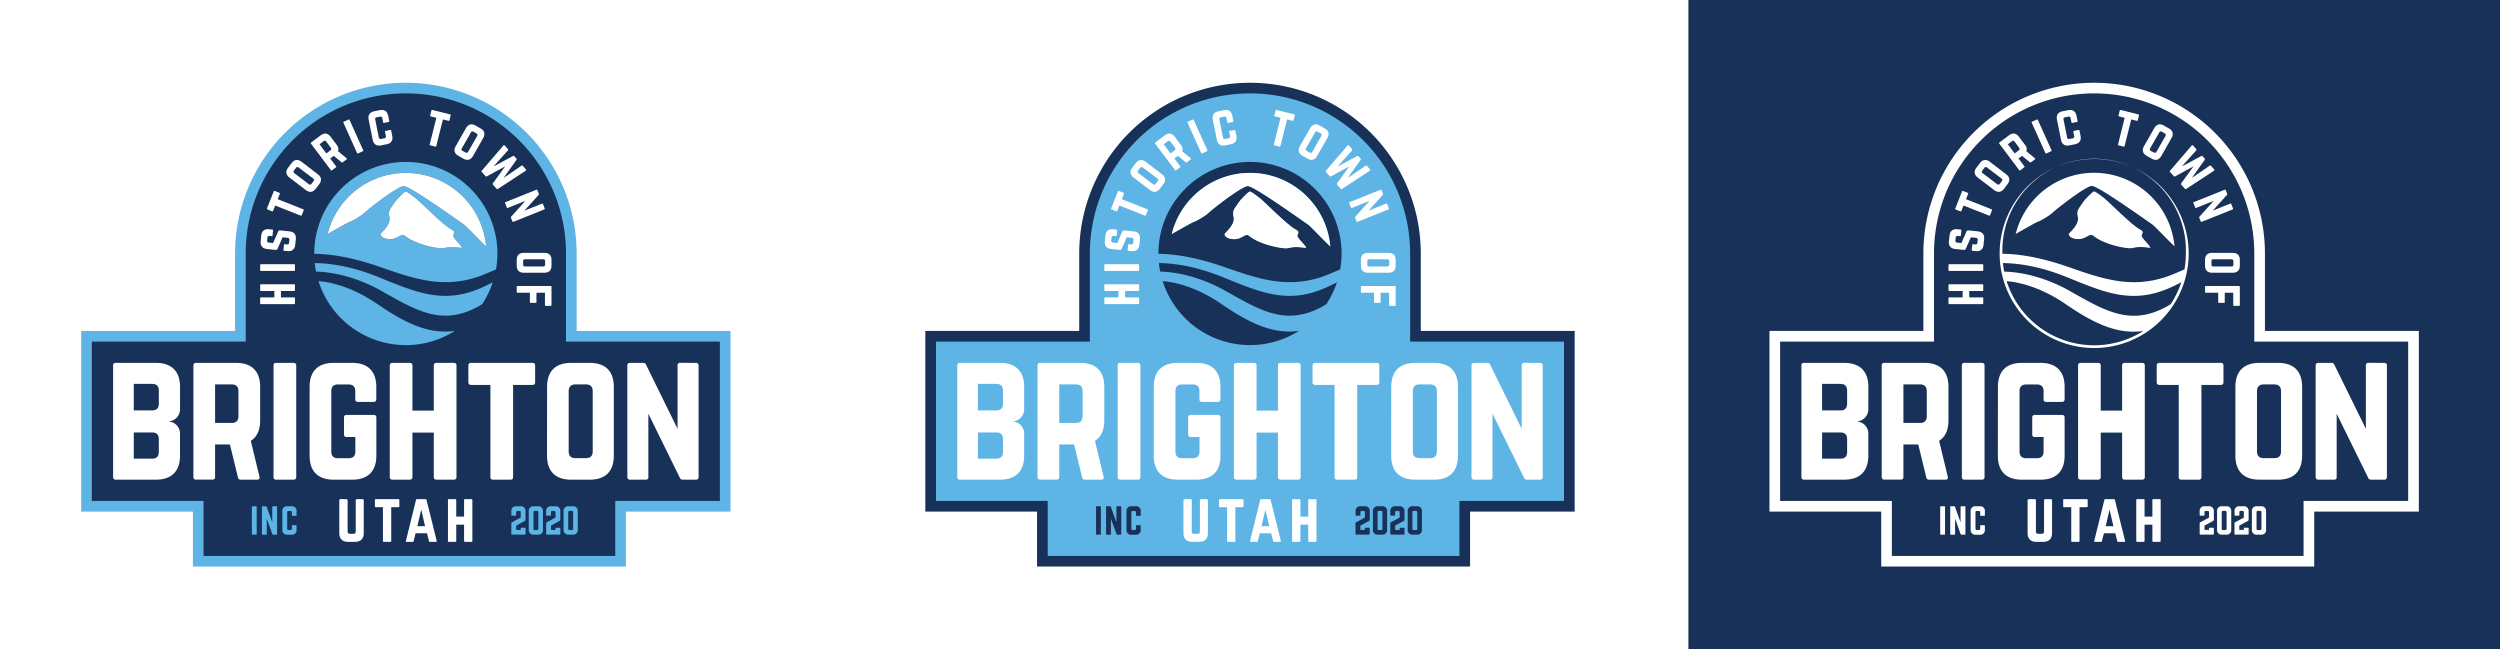<svg id="Layer_1" data-name="Layer 1" xmlns="http://www.w3.org/2000/svg" viewBox="0 0 1540 400"><rect x="0" y="0" width="1540" height="400" fill="#808080" stroke="none"/><rect x="1040" width="500" height="400" fill="#173158"/><rect width="1040" height="400" fill="#fff"/><path d="M447.56,207.17V312.34H382.85v34H121.57v-34H52.44V207.17h95.2V156a102.36,102.36,0,0,1,204.72,0v51.18Z" fill="#173158"/><path d="M385.56,349H118.83V315.15H50V203.86h94.8V156.18a105.2,105.2,0,1,1,210.4,0v47.68H450V315.15H385.56Zm-260.17-6.56H379V308.59h64.43V210.42H348.65V156.18a98.65,98.65,0,1,0-197.3,0v54.24H56.56v98.17h68.83Z" fill="#5db4e5"/><path d="M110.89,252.21a7.41,7.41,0,0,1-6.48,7.29v.21a7.42,7.42,0,0,1,6.48,7.3v13.67c0,9.66-5.25,14.8-14.91,14.8H71.31a1.52,1.52,0,0,1-1.64-1.65V225.17a1.46,1.46,0,0,1,1.64-1.64H96c9.66,0,14.91,5.14,14.91,14.8ZM97.83,240.59c0-2.67-1.33-4.11-4.11-4.11H82.41v16.34H93.72c2.67,0,4.11-1.44,4.11-4Zm0,29.91c0-2.67-1.33-4.11-4.11-4.11H82.41v16.14H93.72c2.67,0,4.11-1.34,4.11-4.11Z" fill="#fff"/><path d="M160.25,259c0,6-1.95,10.18-5.76,12.54l5.35,22.1c.31,1.23-.31,1.85-1.44,1.85H148.33a1.61,1.61,0,0,1-1.75-1.44l-4.94-20.25H132.5v20a1.52,1.52,0,0,1-1.65,1.65H120.78a1.52,1.52,0,0,1-1.65-1.65V225.17a1.51,1.51,0,0,1,1.65-1.64h24.67c9.66,0,14.8,5.14,14.8,14.8Zm-17.48,1.54c2.68,0,4.12-1.44,4.12-4.11V240.9c0-2.67-1.44-4.11-4.12-4.11H132.5v23.74Z" fill="#fff"/><path d="M170.14,295.48a1.47,1.47,0,0,1-1.64-1.65V225.17a1.46,1.46,0,0,1,1.64-1.64h10.69a1.51,1.51,0,0,1,1.65,1.64v68.66a1.52,1.52,0,0,1-1.65,1.65Z" fill="#fff"/><path d="M190.72,238.33c0-9.66,5.14-14.8,14.8-14.8H217c9.55,0,14.8,5.14,14.8,14.8v7.61a1.52,1.52,0,0,1-1.65,1.64h-9.66a1.46,1.46,0,0,1-1.64-1.64v-5c0-2.67-1.44-4.11-4.12-4.11H208.2c-2.78,0-4.12,1.44-4.12,4.11v37.21c0,2.77,1.44,4.11,4.12,4.11h6.57c2.68,0,4.12-1.34,4.12-4.11v-8.94h-5.35a1.47,1.47,0,0,1-1.64-1.65V257.24c0-1.13.51-1.64,1.64-1.64h16.65a1.47,1.47,0,0,1,1.65,1.64v23.44c0,9.66-5.25,14.8-14.8,14.8H205.52c-9.66,0-14.8-5.14-14.8-14.8Z" fill="#fff"/><path d="M267.22,225.17a1.51,1.51,0,0,1,1.65-1.64h10.58c1.24,0,1.75.61,1.75,1.64v68.66c0,1-.51,1.65-1.75,1.65H268.87a1.52,1.52,0,0,1-1.65-1.65V266.49H254.06v27.34a1.51,1.51,0,0,1-1.64,1.65H241.83c-1.23,0-1.74-.62-1.74-1.65V225.17c0-1,.51-1.64,1.74-1.64h10.59a1.5,1.5,0,0,1,1.64,1.64v27.75h13.16Z" fill="#fff"/><path d="M328,223.53a1.47,1.47,0,0,1,1.65,1.64v10.28A1.47,1.47,0,0,1,328,237.1H316.07v56.73c0,1.13-.51,1.65-1.64,1.65H303.74a1.47,1.47,0,0,1-1.65-1.65V237.1H290.17a1.52,1.52,0,0,1-1.65-1.65V225.17a1.51,1.51,0,0,1,1.65-1.64Z" fill="#fff"/><path d="M337,238.33c0-9.66,5.14-14.8,14.8-14.8h11.51c9.67,0,14.8,5.14,14.8,14.8v42.35c0,9.66-5.13,14.8-14.8,14.8H351.76c-9.66,0-14.8-5.14-14.8-14.8ZM361,282.22c2.67,0,4.11-1.34,4.11-4.11V240.9c0-2.67-1.44-4.11-4.11-4.11h-6.58c-2.67,0-4.11,1.44-4.11,4.11v37.21c0,2.77,1.44,4.11,4.11,4.11Z" fill="#fff"/><path d="M428.68,223.53a1.51,1.51,0,0,1,1.65,1.64v68.66a1.52,1.52,0,0,1-1.65,1.65h-8.12a1.85,1.85,0,0,1-1.85-1.34l-19.32-39.26v38.95a1.47,1.47,0,0,1-1.65,1.65h-9.66a1.51,1.51,0,0,1-1.64-1.65V225.17a1.5,1.5,0,0,1,1.64-1.64h8.12a1.84,1.84,0,0,1,1.85,1.33l19.32,39.27v-39a1.47,1.47,0,0,1,1.65-1.64Z" fill="#fff"/><path d="M223.31,307.45a.76.76,0,0,1,.75.75v20.16c0,3.54-1.88,5.42-5.42,5.42h-4.21c-3.53,0-5.42-1.88-5.42-5.42V308.2a.76.76,0,0,1,.76-.75h3.61a.76.76,0,0,1,.75.75v19.11a1.33,1.33,0,0,0,1.5,1.5h2a1.33,1.33,0,0,0,1.5-1.5V308.2a.76.76,0,0,1,.76-.75Z" fill="#fff"/><path d="M245.4,307.45a.54.54,0,0,1,.61.6v3.76a.54.54,0,0,1-.61.61H241v20.76a.52.52,0,0,1-.6.6h-3.91a.53.53,0,0,1-.6-.6V312.42h-4.37a.56.56,0,0,1-.6-.61v-3.76a.56.56,0,0,1,.6-.6Z" fill="#fff"/><path d="M264.82,333.78a.58.58,0,0,1-.6-.53l-1.2-4.74H256l-1.17,4.74a.58.58,0,0,1-.6.53h-3.69c-.41,0-.6-.23-.49-.64L256.25,308a.58.58,0,0,1,.64-.53h5.22a.58.58,0,0,1,.64.53L269,333.14c.11.41-.08.64-.53.64Zm-5.34-19.86-2.37,10.23h4.74Z" fill="#fff"/><path d="M285.87,308.05a.55.55,0,0,1,.6-.6h3.87c.45,0,.64.23.64.6v25.13c0,.37-.19.6-.64.6h-3.87a.55.55,0,0,1-.6-.6v-10h-4.82v10a.55.55,0,0,1-.6.6h-3.87c-.46,0-.64-.23-.64-.6V308.05c0-.37.18-.6.64-.6h3.87a.55.55,0,0,1,.6.6v10.16h4.82Z" fill="#fff"/><path d="M160.76,179.26a.45.45,0,0,1-.49-.49v-3.15c0-.37.18-.52.49-.52H181.2c.31,0,.49.15.49.52v3.15a.45.45,0,0,1-.49.49h-8.14v3.92h8.14a.45.45,0,0,1,.49.49v3.15c0,.37-.18.52-.49.52H160.76c-.31,0-.49-.15-.49-.52v-3.15a.45.45,0,0,1,.49-.49H169v-3.92Z" fill="#fff"/><path d="M181.69,166.42a.43.43,0,0,1-.49.48H160.76a.43.43,0,0,1-.49-.48v-3.19a.45.45,0,0,1,.49-.49H181.2a.45.45,0,0,1,.49.49Z" fill="#fff"/><path d="M160.93,145.14c.29-2.86,2-4.22,4.83-3.93l2,.21a.44.44,0,0,1,.44.54l-.32,3.07a.45.45,0,0,1-.54.44l-1.28-.13a1.08,1.08,0,0,0-1.34,1.09l-.17,1.67a1.12,1.12,0,0,0,1.09,1.35l2.59.26,3.13-7.12a1.1,1.1,0,0,1,1.21-.67l5.72.59c2.87.3,4.23,2,3.93,4.84l-.35,3.41c-.29,2.83-2,4.22-4.84,3.93l-2-.21a.44.44,0,0,1-.44-.54l.32-3.07a.43.43,0,0,1,.53-.44l1.28.14a1.1,1.1,0,0,0,1.35-1.1l.17-1.64a1.08,1.08,0,0,0-1.09-1.34l-3.08-.32L171,153.23a1.08,1.08,0,0,1-1.21.7l-5.27-.54c-2.86-.3-4.22-2-3.93-4.84Z" fill="#fff"/><path d="M168.61,117.91a.45.45,0,0,1,.64-.28l2.84,1.13a.44.44,0,0,1,.28.64l-1.31,3.3,15.72,6.21a.43.43,0,0,1,.27.64l-1.17,3a.44.44,0,0,1-.64.27l-15.71-6.21-1.3,3.3a.45.45,0,0,1-.64.27L164.75,129a.45.45,0,0,1-.28-.64Z" fill="#fff"/><path d="M178.35,109.42c-2.29-1.75-2.58-3.89-.83-6.18l2.07-2.73c1.74-2.29,3.89-2.58,6.18-.84l10,7.64c2.29,1.74,2.58,3.89.84,6.18l-2.07,2.73c-1.75,2.29-3.89,2.58-6.18.83Zm14.74,2.21a1.08,1.08,0,0,0-.23-1.71L184,103.21a1.1,1.1,0,0,0-1.71.23L181.14,105a1.1,1.1,0,0,0,.23,1.71l8.82,6.71a1.08,1.08,0,0,0,1.71-.23Z" fill="#fff"/><path d="M207.37,89.18a4,4,0,0,1,.88,4l5.22,4.3a.4.4,0,0,1,0,.7l-2.39,1.8a.5.5,0,0,1-.68,0L205.59,96l-2.18,1.64,3.59,4.77a.44.44,0,0,1-.1.68l-2.4,1.8a.44.44,0,0,1-.68-.09L191.54,88.48a.46.46,0,0,1,.1-.69l5.87-4.41c2.3-1.72,4.44-1.42,6.17.88Zm-3.88,3.49a1.1,1.1,0,0,0,.24-1.72L201,87.26a1.09,1.09,0,0,0-1.71-.24l-2.45,1.83L201,94.5Z" fill="#fff"/><path d="M220.58,94.49a.44.44,0,0,1-.65-.25l-8.39-18.65a.44.44,0,0,1,.25-.64l2.9-1.31a.46.46,0,0,1,.65.25l8.39,18.64a.46.46,0,0,1-.25.65Z" fill="#fff"/><path d="M239.78,74.56a.45.45,0,0,1-.38.58l-2.82.56a.44.44,0,0,1-.58-.38l-.49-2.46a1.1,1.1,0,0,0-1.44-1l-1.92.39a1.08,1.08,0,0,0-1,1.44l2.18,10.89a1.09,1.09,0,0,0,1.44,1l1.92-.39a1.08,1.08,0,0,0,1-1.44l-.51-2.55a.44.44,0,0,1,.39-.58l2.82-.56a.44.44,0,0,1,.57.38l.65,3.24c.57,2.82-.66,4.63-3.45,5.19l-3.36.67c-2.82.57-4.65-.62-5.22-3.44L227.1,73.74c-.56-2.82.66-4.63,3.48-5.2l3.36-.67c2.79-.56,4.62.63,5.19,3.45Z" fill="#fff"/><path d="M277.27,70.48a.43.43,0,0,1,.35.59l-.74,3a.44.44,0,0,1-.59.36l-3.45-.86-4.09,16.39a.43.43,0,0,1-.6.36l-3.08-.77a.44.44,0,0,1-.36-.6l4.09-16.39-3.44-.86a.45.45,0,0,1-.36-.59l.75-3a.45.45,0,0,1,.59-.36Z" fill="#fff"/><path d="M287,79c1.43-2.49,3.52-3.06,6-1.63l3,1.7c2.5,1.43,3.07,3.52,1.64,6l-6.26,11c-1.43,2.49-3.52,3.06-6,1.63l-3-1.7c-2.5-1.43-3.07-3.52-1.64-6Zm-.27,14.9a1.08,1.08,0,0,0,1.67-.45l5.5-9.62a1.1,1.1,0,0,0-.45-1.67l-1.7-1a1.09,1.09,0,0,0-1.67.45l-5.51,9.62A1.09,1.09,0,0,0,285,93Z" fill="#fff"/><path d="M323.91,104.33a.52.52,0,0,1-.1.86L306.7,116.37a.62.62,0,0,1-.86-.14l-2.18-2.48a.63.63,0,0,1,0-.87l7.54-10.41-11.29,6.16a.62.62,0,0,1-.85-.14L296.8,106a.61.61,0,0,1,0-.89l13.28-15.46a.52.52,0,0,1,.87,0l1.9,2.15a.61.61,0,0,1,0,.87l-8.6,9.58.1.12L316,96.1a.62.62,0,0,1,.83.16l1.24,1.4a.64.64,0,0,1,.05.85l-7.65,10.74.1.12,10.62-7.29a.57.57,0,0,1,.86.1Z" fill="#fff"/><path d="M335.54,128.37a.45.45,0,0,1-.27.64l-19,7.61a.45.45,0,0,1-.64-.27l-.9-2.24a.55.55,0,0,1,.17-.66l8.7-9.7-10.76,4.32a.44.44,0,0,1-.64-.27l-1.07-2.67a.45.45,0,0,1,.27-.63l19-7.62a.46.46,0,0,1,.64.27l.9,2.24a.55.55,0,0,1-.16.66l-8.71,9.7,10.77-4.32a.43.43,0,0,1,.63.27Z" fill="#fff"/><path d="M335.32,155.76c2.88,0,4.41,1.53,4.41,4.41v3.42c0,2.88-1.53,4.41-4.41,4.41H322.71c-2.88,0-4.41-1.53-4.41-4.41v-3.42c0-2.88,1.53-4.41,4.41-4.41Zm-13.07,7.16a1.09,1.09,0,0,0,1.23,1.23h11.07a1.1,1.1,0,0,0,1.23-1.23v-2a1.1,1.1,0,0,0-1.23-1.22H323.48a1.09,1.09,0,0,0-1.23,1.22Z" fill="#fff"/><path d="M336.18,188.41a.45.45,0,0,1-.49-.49v-7.59h-5.24v5.75a.45.45,0,0,1-.49.49H326.9a.44.44,0,0,1-.49-.49v-5.75h-7.62a.45.45,0,0,1-.49-.49v-3.18a.44.44,0,0,1,.49-.49h20.45a.44.44,0,0,1,.49.49v11.26a.45.45,0,0,1-.49.49Z" fill="#fff"/><path d="M318.27,323.61a.54.54,0,0,0-.31.52V326a.39.39,0,0,0,.44.43h2.36v-.89a.39.39,0,0,1,.43-.44h2.1a.39.39,0,0,1,.44.44v3.34a.39.39,0,0,1-.44.44h-7.87a.39.39,0,0,1-.43-.44v-6.45c0-.41.15-.59.56-.8l5.21-2.8v-3.24a.79.79,0,0,0-.88-.87h-1.05a.77.77,0,0,0-.87.87v1.71a.32.32,0,0,1-.35.35h-2.27a.31.31,0,0,1-.35-.35V315a2.82,2.82,0,0,1,3.14-3.15h2.45a2.83,2.83,0,0,1,3.15,3.15v5.16c0,.41-.18.59-.59.81Z" fill="#5db4e5"/><path d="M325.71,315a2.82,2.82,0,0,1,3.15-3.15h2.45a2.82,2.82,0,0,1,3.14,3.15v11.19a2.81,2.81,0,0,1-3.14,3.15h-2.45a2.82,2.82,0,0,1-3.15-3.15Zm5.05,11.52a.78.78,0,0,0,.87-.88V315.57a.78.78,0,0,0-.87-.88h-1.27a.78.78,0,0,0-.87.88v10.09a.78.78,0,0,0,.87.88Z" fill="#5db4e5"/><path d="M339.71,323.61a.54.54,0,0,0-.31.52V326a.39.39,0,0,0,.44.43h2.36v-.89a.4.4,0,0,1,.44-.44h2.1a.4.4,0,0,1,.44.44v3.34a.4.4,0,0,1-.44.44h-7.87a.4.4,0,0,1-.44-.44v-6.45c0-.41.16-.59.57-.8l5.2-2.8v-3.24a.79.79,0,0,0-.87-.87h-1.05a.78.78,0,0,0-.88.87v1.71a.32.32,0,0,1-.34.35h-2.28a.31.31,0,0,1-.35-.35V315a2.82,2.82,0,0,1,3.15-3.15H342a2.83,2.83,0,0,1,3.15,3.15v5.16c0,.41-.18.59-.6.81Z" fill="#5db4e5"/><path d="M347.16,315a2.82,2.82,0,0,1,3.14-3.15h2.45A2.83,2.83,0,0,1,355.9,315v11.19a2.82,2.82,0,0,1-3.15,3.15H350.3a2.81,2.81,0,0,1-3.14-3.15Zm5,11.52a.78.78,0,0,0,.88-.88V315.57a.79.79,0,0,0-.88-.88h-1.26a.79.79,0,0,0-.88.88v10.09a.78.78,0,0,0,.88.88Z" fill="#5db4e5"/><path d="M157.79,311.87a.32.32,0,0,1,.35.35V329a.32.32,0,0,1-.35.35h-2.28a.31.31,0,0,1-.35-.35V312.22a.31.31,0,0,1,.35-.35Z" fill="#5db4e5"/><path d="M170.34,311.87a.32.32,0,0,1,.35.35V329a.32.32,0,0,1-.35.35h-2.17a.38.38,0,0,1-.39-.28l-3.34-9.34h-.11V329a.31.31,0,0,1-.35.35H161.7a.32.32,0,0,1-.35-.35V312.22a.32.32,0,0,1,.35-.35h2.17a.38.38,0,0,1,.39.28l3.32,9.3h.13v-9.23a.31.31,0,0,1,.35-.35Z" fill="#5db4e5"/><path d="M182.68,317.38a.32.32,0,0,1-.34.35h-2.19a.31.31,0,0,1-.35-.35v-1.75a.78.78,0,0,0-.88-.87h-1.13a.78.78,0,0,0-.88.87v10a.78.78,0,0,0,.88.87h1.13a.78.78,0,0,0,.88-.87v-1.75a.31.31,0,0,1,.35-.35h2.19a.32.32,0,0,1,.34.35v2.36a2.82,2.82,0,0,1-3.14,3.15h-2.45a2.83,2.83,0,0,1-3.17-3.15V315a2.83,2.83,0,0,1,3.17-3.15h2.45a2.82,2.82,0,0,1,3.14,3.15Z" fill="#5db4e5"/><path d="M232.2,187.12c-10.55-7.22-23.62-13-36-13.93a56.42,56.42,0,0,0,84.05,30.61C263.74,206.2,248.87,198.54,232.2,187.12Z" fill="#5db4e5"/><path d="M250,99.75a56.43,56.43,0,0,0-56.43,56.42c0,.06,0,.12,0,.18,13.54.11,28.18,3.75,41.23,8.34,21.36,7.52,38.32,12.82,59.24,5.93,3.71-1.23,7.58-3,11.51-4.68a57.07,57.07,0,0,0,.86-9.77A56.42,56.42,0,0,0,250,99.75Zm34,52.92c-8.9-1.32-9,.45-12.6.26s-15.59-2.4-22.05-7.73c-2.13-1.72-4,1.81-8.31,2.09-5.22.34-7.51-2.43-6.36-3.6,2.11-2.11,6.26-6.26,5.2-10.18s1.06-5.42,2.72-8.13,6.59-7.39,7.24-7.41c.93,0,3.66,2.14,6.21,4.09s17.05,16.66,21.66,19.06c3.21,1.67,1.93,2.27,1.47,3.93S286.47,153,284,152.67Zm1.49-14.54c-5-3.42-33.08-23.51-36.85-23.51S226.47,129.12,224.6,131s-8,5.39-9.12,5.62c-.62.12-7,3.73-13.67,7.52a49.66,49.66,0,0,1,97.65,7.68C293.44,146.12,287.41,139.43,285.53,138.13Z" fill="#5db4e5"/><path d="M232.2,170.32c-12.16-4.89-25.51-8.12-38.32-8.27q.27,2.67.8,5.25c13.63.37,28,5,40.13,11.82,22,12.43,37.31,21.62,59.23,10,1-.53,2-1.15,3-1.8a56.17,56.17,0,0,0,6.51-13.4c-2.4,1.2-4.81,2.4-7.16,3.43C272.71,187.75,255.73,179.79,232.2,170.32Z" fill="#5db4e5"/><path d="M299.46,151.8c-6-5.68-12.06-12.37-13.93-13.67-5-3.42-33.08-23.5-36.86-23.5S226.46,129.13,224.6,131s-8,5.39-9.12,5.62c-.62.12-7,3.73-13.67,7.53a49.66,49.66,0,0,1,97.65,7.66Z" fill="#fff"/><path d="M284,152.68c-8.9-1.32-9,.44-12.6.26s-15.59-2.41-22.05-7.74c-2.14-1.72-4,1.81-8.31,2.1-5.22.33-7.52-2.44-6.36-3.6,2.1-2.12,6.26-6.27,5.2-10.18s1.06-5.43,2.72-8.14,6.59-7.39,7.24-7.41c.93,0,3.66,2.14,6.21,4.09s17.05,16.66,21.65,19.06c3.22,1.67,1.94,2.27,1.48,3.92S286.46,153,284,152.68Z" fill="#fff"/><path d="M967.56,207.17V312.34H902.85v34H641.57v-34H572.44V207.17h95.2V156a102.36,102.36,0,0,1,204.72,0v51.18Z" fill="#5db4e5"/><path d="M905.56,349H638.83V315.15H570V203.86h94.8V156.18a105.2,105.2,0,1,1,210.4,0v47.68H970V315.15H905.56Zm-260.17-6.56H899V308.59h64.43V210.42H868.65V156.18a98.65,98.65,0,0,0-197.3,0v54.24H576.56v98.17h68.83Z" fill="#173158"/><path d="M630.89,252.21a7.41,7.41,0,0,1-6.48,7.29v.21a7.42,7.42,0,0,1,6.48,7.3v13.67c0,9.66-5.25,14.8-14.91,14.8H591.31a1.52,1.52,0,0,1-1.64-1.65V225.17a1.46,1.46,0,0,1,1.64-1.64H616c9.66,0,14.91,5.14,14.91,14.8Zm-13.06-11.62c0-2.67-1.33-4.11-4.11-4.11H602.41v16.34h11.31c2.67,0,4.11-1.44,4.11-4Zm0,29.91c0-2.67-1.33-4.11-4.11-4.11H602.41v16.14h11.31c2.67,0,4.11-1.34,4.11-4.11Z" fill="#fff"/><path d="M680.25,259c0,6-2,10.18-5.76,12.54l5.35,22.1c.31,1.23-.31,1.85-1.44,1.85H668.33a1.61,1.61,0,0,1-1.75-1.44l-4.94-20.25H652.5v20a1.52,1.52,0,0,1-1.65,1.65H640.78a1.52,1.52,0,0,1-1.65-1.65V225.17a1.51,1.51,0,0,1,1.65-1.64h24.67c9.66,0,14.8,5.14,14.8,14.8Zm-17.48,1.54c2.68,0,4.12-1.44,4.12-4.11V240.9c0-2.67-1.44-4.11-4.12-4.11H652.5v23.74Z" fill="#fff"/><path d="M690.14,295.48a1.47,1.47,0,0,1-1.64-1.65V225.17a1.46,1.46,0,0,1,1.64-1.64h10.69a1.51,1.51,0,0,1,1.65,1.64v68.66a1.52,1.52,0,0,1-1.65,1.65Z" fill="#fff"/><path d="M710.72,238.33c0-9.66,5.14-14.8,14.8-14.8H737c9.55,0,14.8,5.14,14.8,14.8v7.61a1.52,1.52,0,0,1-1.65,1.64h-9.66a1.46,1.46,0,0,1-1.64-1.64v-5c0-2.67-1.44-4.11-4.12-4.11H728.2c-2.78,0-4.12,1.44-4.12,4.11v37.21c0,2.77,1.44,4.11,4.12,4.11h6.57c2.68,0,4.12-1.34,4.12-4.11v-8.94h-5.35a1.47,1.47,0,0,1-1.64-1.65V257.24c0-1.13.51-1.64,1.64-1.64h16.65a1.47,1.47,0,0,1,1.65,1.64v23.44c0,9.66-5.25,14.8-14.8,14.8H725.52c-9.66,0-14.8-5.14-14.8-14.8Z" fill="#fff"/><path d="M787.22,225.17a1.51,1.51,0,0,1,1.65-1.64h10.58c1.24,0,1.75.61,1.75,1.64v68.66c0,1-.51,1.65-1.75,1.65H788.87a1.52,1.52,0,0,1-1.65-1.65V266.49H774.06v27.34a1.51,1.51,0,0,1-1.64,1.65H761.83c-1.23,0-1.74-.62-1.74-1.65V225.17c0-1,.51-1.64,1.74-1.64h10.59a1.5,1.5,0,0,1,1.64,1.64v27.75h13.16Z" fill="#fff"/><path d="M848,223.53a1.47,1.47,0,0,1,1.65,1.64v10.28A1.47,1.47,0,0,1,848,237.1H836.07v56.73c0,1.13-.51,1.65-1.64,1.65H823.74a1.47,1.47,0,0,1-1.65-1.65V237.1H810.17a1.52,1.52,0,0,1-1.65-1.65V225.17a1.51,1.51,0,0,1,1.65-1.64Z" fill="#fff"/><path d="M857,238.33c0-9.66,5.14-14.8,14.8-14.8h11.51c9.67,0,14.8,5.14,14.8,14.8v42.35c0,9.66-5.13,14.8-14.8,14.8H871.76c-9.66,0-14.8-5.14-14.8-14.8Zm24,43.89c2.67,0,4.11-1.34,4.11-4.11V240.9c0-2.67-1.44-4.11-4.11-4.11h-6.58c-2.67,0-4.11,1.44-4.11,4.11v37.21c0,2.77,1.44,4.11,4.11,4.11Z" fill="#fff"/><path d="M948.68,223.53a1.51,1.51,0,0,1,1.65,1.64v68.66a1.52,1.52,0,0,1-1.65,1.65h-8.12a1.85,1.85,0,0,1-1.85-1.34l-19.32-39.26v38.95a1.47,1.47,0,0,1-1.65,1.65h-9.66a1.51,1.51,0,0,1-1.64-1.65V225.17a1.5,1.5,0,0,1,1.64-1.64h8.12a1.84,1.84,0,0,1,1.85,1.33l19.32,39.27v-39a1.47,1.47,0,0,1,1.65-1.64Z" fill="#fff"/><path d="M743.31,307.45a.76.76,0,0,1,.75.75v20.16c0,3.54-1.88,5.42-5.42,5.42h-4.21c-3.53,0-5.42-1.88-5.42-5.42V308.2a.76.76,0,0,1,.76-.75h3.61a.76.76,0,0,1,.75.75v19.11a1.33,1.33,0,0,0,1.5,1.5h2a1.33,1.33,0,0,0,1.5-1.5V308.2a.76.76,0,0,1,.76-.75Z" fill="#fff"/><path d="M765.4,307.45a.54.54,0,0,1,.61.6v3.76a.54.54,0,0,1-.61.61H761v20.76a.52.52,0,0,1-.6.6h-3.91a.53.53,0,0,1-.6-.6V312.42h-4.37a.56.56,0,0,1-.6-.61v-3.76a.56.56,0,0,1,.6-.6Z" fill="#fff"/><path d="M784.82,333.78a.58.58,0,0,1-.6-.53l-1.2-4.74H776l-1.17,4.74a.58.58,0,0,1-.6.53h-3.69c-.41,0-.6-.23-.49-.64L776.25,308a.58.58,0,0,1,.64-.53h5.22a.58.58,0,0,1,.64.53L789,333.14c.11.41-.08.64-.53.64Zm-5.34-19.86-2.37,10.23h4.74Z" fill="#fff"/><path d="M805.87,308.05a.55.55,0,0,1,.6-.6h3.87c.45,0,.64.23.64.6v25.13c0,.37-.19.6-.64.6h-3.87a.55.55,0,0,1-.6-.6v-10h-4.82v10a.55.55,0,0,1-.6.6h-3.87c-.46,0-.64-.23-.64-.6V308.05c0-.37.18-.6.64-.6h3.87a.55.55,0,0,1,.6.6v10.16h4.82Z" fill="#fff"/><path d="M680.76,179.26a.45.45,0,0,1-.49-.49v-3.15c0-.37.18-.52.49-.52H701.2c.31,0,.49.15.49.52v3.15a.45.45,0,0,1-.49.49h-8.14v3.92h8.14a.45.45,0,0,1,.49.49v3.15c0,.37-.18.52-.49.52H680.76c-.31,0-.49-.15-.49-.52v-3.15a.45.45,0,0,1,.49-.49H689v-3.92Z" fill="#fff"/><path d="M701.69,166.42a.43.43,0,0,1-.49.48H680.76a.43.43,0,0,1-.49-.48v-3.19a.45.45,0,0,1,.49-.49H701.2a.45.45,0,0,1,.49.49Z" fill="#fff"/><path d="M680.93,145.14c.29-2.86,2-4.22,4.83-3.93l2,.21a.44.44,0,0,1,.44.54l-.32,3.07a.45.45,0,0,1-.54.44l-1.28-.13a1.08,1.08,0,0,0-1.34,1.09l-.17,1.67a1.12,1.12,0,0,0,1.09,1.35l2.59.26,3.13-7.12a1.1,1.1,0,0,1,1.21-.67l5.72.59c2.87.3,4.23,2,3.93,4.84l-.35,3.41c-.29,2.83-2,4.22-4.84,3.93l-2-.21a.44.44,0,0,1-.44-.54l.32-3.07a.43.43,0,0,1,.53-.44l1.28.14a1.1,1.1,0,0,0,1.35-1.1l.17-1.64a1.08,1.08,0,0,0-1.09-1.34l-3.08-.32L691,153.23a1.08,1.08,0,0,1-1.21.7l-5.27-.54c-2.86-.3-4.22-2-3.93-4.84Z" fill="#fff"/><path d="M688.61,117.91a.45.45,0,0,1,.64-.28l2.84,1.13a.44.44,0,0,1,.28.64l-1.31,3.3,15.72,6.21a.43.43,0,0,1,.27.64l-1.17,3a.44.44,0,0,1-.64.27l-15.71-6.21-1.3,3.3a.45.45,0,0,1-.64.27L684.75,129a.45.45,0,0,1-.28-.64Z" fill="#fff"/><path d="M698.35,109.42c-2.29-1.75-2.58-3.89-.83-6.18l2.07-2.73c1.74-2.29,3.89-2.58,6.18-.84l10,7.64c2.29,1.74,2.58,3.89.84,6.18l-2.07,2.73c-1.75,2.29-3.89,2.58-6.18.83Zm14.74,2.21a1.08,1.08,0,0,0-.23-1.71L704,103.21a1.1,1.1,0,0,0-1.71.23L701.14,105a1.1,1.1,0,0,0,.23,1.71l8.82,6.71a1.08,1.08,0,0,0,1.71-.23Z" fill="#fff"/><path d="M727.37,89.18a4,4,0,0,1,.88,4l5.22,4.3a.4.4,0,0,1,0,.7l-2.39,1.8a.5.5,0,0,1-.68,0L725.59,96l-2.18,1.64,3.59,4.77a.44.44,0,0,1-.1.68l-2.4,1.8a.44.44,0,0,1-.68-.09L711.54,88.48a.46.46,0,0,1,.1-.69l5.87-4.41c2.3-1.72,4.44-1.42,6.17.88Zm-3.88,3.49a1.1,1.1,0,0,0,.24-1.72L721,87.26a1.09,1.09,0,0,0-1.71-.24l-2.45,1.83L721,94.5Z" fill="#fff"/><path d="M740.58,94.49a.44.44,0,0,1-.65-.25l-8.39-18.65a.44.44,0,0,1,.25-.64l2.9-1.31a.46.46,0,0,1,.65.25l8.39,18.64a.46.46,0,0,1-.25.65Z" fill="#fff"/><path d="M759.78,74.56a.45.45,0,0,1-.38.58l-2.82.56a.44.44,0,0,1-.58-.38l-.49-2.46a1.1,1.1,0,0,0-1.44-1l-1.92.39a1.08,1.08,0,0,0-1,1.44l2.18,10.89a1.09,1.09,0,0,0,1.44,1l1.92-.39a1.08,1.08,0,0,0,1-1.44l-.51-2.55a.44.44,0,0,1,.39-.58l2.82-.56a.44.44,0,0,1,.57.38l.65,3.24c.57,2.82-.66,4.63-3.45,5.19l-3.36.67c-2.82.57-4.65-.62-5.22-3.44L747.1,73.74c-.56-2.82.66-4.63,3.48-5.2l3.36-.67c2.79-.56,4.62.63,5.19,3.45Z" fill="#fff"/><path d="M797.27,70.48a.43.43,0,0,1,.35.59l-.74,3a.44.44,0,0,1-.59.36l-3.45-.86-4.09,16.39a.43.43,0,0,1-.6.36l-3.08-.77a.44.44,0,0,1-.36-.6l4.09-16.39-3.44-.86a.45.45,0,0,1-.36-.59l.75-3a.45.45,0,0,1,.59-.36Z" fill="#fff"/><path d="M807,79c1.43-2.49,3.52-3.06,6-1.63l3,1.7c2.5,1.43,3.07,3.52,1.64,6l-6.26,11c-1.43,2.49-3.52,3.06-6,1.63l-3-1.7c-2.5-1.43-3.07-3.52-1.64-6Zm-.27,14.9a1.08,1.08,0,0,0,1.67-.45l5.5-9.62a1.1,1.1,0,0,0-.45-1.67l-1.7-1a1.09,1.09,0,0,0-1.67.45l-5.51,9.62A1.09,1.09,0,0,0,805,93Z" fill="#fff"/><path d="M843.91,104.33a.52.52,0,0,1-.1.86L826.7,116.37a.62.62,0,0,1-.86-.14l-2.18-2.48a.63.63,0,0,1,0-.87l7.54-10.41-11.29,6.16a.62.62,0,0,1-.85-.14L816.8,106a.61.61,0,0,1,0-.89l13.28-15.46a.52.52,0,0,1,.87,0l1.9,2.15a.61.61,0,0,1,0,.87l-8.6,9.58.1.12L836,96.1a.62.62,0,0,1,.83.16l1.24,1.4a.64.64,0,0,1,.05.85l-7.65,10.74.1.12,10.62-7.29a.57.57,0,0,1,.86.1Z" fill="#fff"/><path d="M855.54,128.37a.45.45,0,0,1-.27.64l-19,7.61a.45.45,0,0,1-.64-.27l-.9-2.24a.55.55,0,0,1,.17-.66l8.7-9.7-10.76,4.32a.44.44,0,0,1-.64-.27l-1.07-2.67a.45.45,0,0,1,.27-.63l19-7.62a.46.46,0,0,1,.64.27l.9,2.24a.55.55,0,0,1-.16.66l-8.71,9.7,10.77-4.32a.43.43,0,0,1,.63.27Z" fill="#fff"/><path d="M855.32,155.76c2.88,0,4.41,1.53,4.41,4.41v3.42c0,2.88-1.53,4.41-4.41,4.41H842.71c-2.88,0-4.41-1.53-4.41-4.41v-3.42c0-2.88,1.53-4.41,4.41-4.41Zm-13.07,7.16a1.09,1.09,0,0,0,1.23,1.23h11.07a1.1,1.1,0,0,0,1.23-1.23v-2a1.1,1.1,0,0,0-1.23-1.22H843.48a1.09,1.09,0,0,0-1.23,1.22Z" fill="#fff"/><path d="M856.18,188.41a.45.45,0,0,1-.49-.49v-7.59h-5.24v5.75a.45.45,0,0,1-.49.49H846.9a.44.44,0,0,1-.49-.49v-5.75h-7.62a.45.45,0,0,1-.49-.49v-3.18a.44.44,0,0,1,.49-.49h20.45a.44.44,0,0,1,.49.49v11.26a.45.45,0,0,1-.49.49Z" fill="#fff"/><path d="M838.27,323.61a.54.54,0,0,0-.31.52V326a.39.39,0,0,0,.44.43h2.36v-.89a.39.39,0,0,1,.43-.44h2.1a.39.39,0,0,1,.44.44v3.34a.39.39,0,0,1-.44.44h-7.87a.39.39,0,0,1-.43-.44v-6.45c0-.41.15-.59.56-.8l5.21-2.8v-3.24a.79.79,0,0,0-.88-.87h-1a.77.77,0,0,0-.87.87v1.71a.32.32,0,0,1-.35.35h-2.27a.31.31,0,0,1-.35-.35V315a2.82,2.82,0,0,1,3.14-3.15h2.45a2.83,2.83,0,0,1,3.15,3.15v5.16c0,.41-.18.59-.59.81Z" fill="#173158"/><path d="M845.71,315a2.82,2.82,0,0,1,3.15-3.15h2.45a2.82,2.82,0,0,1,3.14,3.15v11.19a2.81,2.81,0,0,1-3.14,3.15h-2.45a2.82,2.82,0,0,1-3.15-3.15Zm5,11.52a.78.78,0,0,0,.87-.88V315.57a.78.78,0,0,0-.87-.88h-1.27a.78.78,0,0,0-.87.88v10.09a.78.78,0,0,0,.87.88Z" fill="#173158"/><path d="M859.71,323.61a.54.54,0,0,0-.31.52V326a.39.39,0,0,0,.44.43h2.36v-.89a.4.4,0,0,1,.44-.44h2.1a.4.4,0,0,1,.44.44v3.34a.4.4,0,0,1-.44.44h-7.87a.4.4,0,0,1-.44-.44v-6.45c0-.41.16-.59.57-.8l5.2-2.8v-3.24a.79.79,0,0,0-.87-.87h-1.05a.78.78,0,0,0-.88.87v1.71a.32.32,0,0,1-.34.35h-2.28a.31.31,0,0,1-.35-.35V315a2.82,2.82,0,0,1,3.15-3.15H862a2.83,2.83,0,0,1,3.15,3.15v5.16c0,.41-.18.59-.6.81Z" fill="#173158"/><path d="M867.16,315a2.82,2.82,0,0,1,3.14-3.15h2.45A2.83,2.83,0,0,1,875.9,315v11.19a2.82,2.82,0,0,1-3.15,3.15H870.3a2.81,2.81,0,0,1-3.14-3.15Zm5,11.52a.78.78,0,0,0,.88-.88V315.57a.79.79,0,0,0-.88-.88h-1.26a.79.79,0,0,0-.88.88v10.09a.78.78,0,0,0,.88.88Z" fill="#173158"/><path d="M677.79,311.87a.32.32,0,0,1,.35.35V329a.32.32,0,0,1-.35.35h-2.28a.31.31,0,0,1-.35-.35V312.22a.31.31,0,0,1,.35-.35Z" fill="#173158"/><path d="M690.34,311.87a.32.32,0,0,1,.35.35V329a.32.32,0,0,1-.35.35h-2.17a.38.38,0,0,1-.39-.28l-3.34-9.34h-.11V329a.31.31,0,0,1-.35.35H681.7a.32.32,0,0,1-.35-.35V312.22a.32.32,0,0,1,.35-.35h2.17a.38.38,0,0,1,.39.28l3.32,9.3h.13v-9.23a.31.31,0,0,1,.35-.35Z" fill="#173158"/><path d="M702.68,317.38a.32.32,0,0,1-.34.35h-2.19a.31.31,0,0,1-.35-.35v-1.75a.78.78,0,0,0-.88-.87h-1.13a.78.78,0,0,0-.88.87v10a.78.78,0,0,0,.88.87h1.13a.78.78,0,0,0,.88-.87v-1.75a.31.31,0,0,1,.35-.35h2.19a.32.32,0,0,1,.34.35v2.36a2.82,2.82,0,0,1-3.14,3.15h-2.45a2.83,2.83,0,0,1-3.17-3.15V315a2.83,2.83,0,0,1,3.17-3.15h2.45a2.82,2.82,0,0,1,3.14,3.15Z" fill="#173158"/><path d="M752.2,187.12c-10.55-7.22-23.62-13-36-13.93a56.42,56.42,0,0,0,84,30.61C783.74,206.2,768.87,198.54,752.2,187.12Z" fill="#173158"/><path d="M770,99.75a56.43,56.43,0,0,0-56.43,56.42c0,.06,0,.12,0,.18,13.54.11,28.18,3.75,41.23,8.34,21.36,7.52,38.32,12.82,59.24,5.93,3.71-1.23,7.58-3,11.51-4.68a57.07,57.07,0,0,0,.86-9.77A56.42,56.42,0,0,0,770,99.75Zm34,52.92c-8.9-1.32-9,.45-12.6.26s-15.59-2.4-22.05-7.73c-2.13-1.72-4,1.81-8.31,2.09-5.22.34-7.51-2.43-6.36-3.6,2.11-2.11,6.26-6.26,5.2-10.18s1.06-5.42,2.72-8.13,6.59-7.39,7.24-7.41c.93,0,3.66,2.14,6.21,4.09s17,16.66,21.66,19.06c3.21,1.67,1.93,2.27,1.47,3.93S806.47,153,804,152.67Zm1.49-14.54c-5-3.42-33.08-23.51-36.85-23.51S746.47,129.12,744.6,131s-8,5.39-9.12,5.62c-.62.12-7,3.73-13.67,7.52a49.66,49.66,0,0,1,97.65,7.68C813.44,146.12,807.41,139.43,805.53,138.13Z" fill="#173158"/><path d="M752.2,170.32c-12.16-4.89-25.51-8.12-38.32-8.27q.27,2.67.8,5.25c13.63.37,28,5,40.13,11.82,22,12.43,37.31,21.62,59.23,10,1-.53,2-1.15,3-1.8a56.17,56.17,0,0,0,6.51-13.4c-2.4,1.2-4.81,2.4-7.16,3.43C792.71,187.75,775.73,179.79,752.2,170.32Z" fill="#173158"/><path d="M819.46,151.8c-6-5.68-12.06-12.37-13.93-13.67-5-3.42-33.08-23.5-36.86-23.5S746.46,129.13,744.6,131s-8,5.39-9.12,5.62c-.62.12-7,3.73-13.67,7.53a49.66,49.66,0,0,1,97.65,7.66Z" fill="#fff"/><path d="M804,152.68c-8.9-1.32-9,.44-12.6.26s-15.59-2.41-22.05-7.74c-2.14-1.72-4,1.81-8.31,2.1-5.22.33-7.52-2.44-6.36-3.6,2.1-2.12,6.26-6.27,5.2-10.18s1.06-5.43,2.72-8.14,6.59-7.39,7.24-7.41c.93,0,3.66,2.14,6.21,4.09s17,16.66,21.65,19.06c3.22,1.67,1.94,2.27,1.48,3.92S806.46,153,804,152.68Z" fill="#fff"/><path d="M1425.56,349H1158.83V315.15H1090V203.86h94.8V156.18a105.2,105.2,0,1,1,210.4,0v47.68H1490V315.15h-64.44Zm-260.17-6.56H1419V308.59h64.43V210.42h-94.79V156.18a98.65,98.65,0,0,0-197.3,0v54.24h-94.79v98.17h68.83Z" fill="#fff"/><path d="M1150.89,252.21a7.41,7.41,0,0,1-6.48,7.29v.21a7.42,7.42,0,0,1,6.48,7.3v13.67c0,9.66-5.25,14.8-14.91,14.8h-24.67a1.52,1.52,0,0,1-1.64-1.65V225.17a1.46,1.46,0,0,1,1.64-1.64H1136c9.66,0,14.91,5.14,14.91,14.8Zm-13.06-11.62c0-2.67-1.33-4.11-4.11-4.11h-11.31v16.34h11.31c2.67,0,4.11-1.44,4.11-4Zm0,29.91c0-2.67-1.33-4.11-4.11-4.11h-11.31v16.14h11.31c2.67,0,4.11-1.34,4.11-4.11Z" fill="#fff"/><path d="M1200.25,259c0,6-2,10.18-5.76,12.54l5.35,22.1c.31,1.23-.31,1.85-1.44,1.85h-10.07a1.61,1.61,0,0,1-1.75-1.44l-4.94-20.25h-9.14v20a1.52,1.52,0,0,1-1.65,1.65h-10.07a1.52,1.52,0,0,1-1.65-1.65V225.17a1.51,1.51,0,0,1,1.65-1.64h24.67c9.66,0,14.8,5.14,14.8,14.8Zm-17.48,1.54c2.68,0,4.12-1.44,4.12-4.11V240.9c0-2.67-1.44-4.11-4.12-4.11H1172.5v23.74Z" fill="#fff"/><path d="M1210.14,295.48a1.47,1.47,0,0,1-1.64-1.65V225.17a1.46,1.46,0,0,1,1.64-1.64h10.69a1.51,1.51,0,0,1,1.65,1.64v68.66a1.52,1.52,0,0,1-1.65,1.65Z" fill="#fff"/><path d="M1230.72,238.33c0-9.66,5.14-14.8,14.8-14.8H1257c9.55,0,14.8,5.14,14.8,14.8v7.61a1.52,1.52,0,0,1-1.65,1.64h-9.66a1.46,1.46,0,0,1-1.64-1.64v-5c0-2.67-1.44-4.11-4.12-4.11h-6.57c-2.78,0-4.12,1.44-4.12,4.11v37.21c0,2.77,1.44,4.11,4.12,4.11h6.57c2.68,0,4.12-1.34,4.12-4.11v-8.94h-5.35a1.47,1.47,0,0,1-1.64-1.65V257.24c0-1.13.51-1.64,1.64-1.64h16.65a1.47,1.47,0,0,1,1.65,1.64v23.44c0,9.66-5.25,14.8-14.8,14.8h-11.52c-9.66,0-14.8-5.14-14.8-14.8Z" fill="#fff"/><path d="M1307.22,225.17a1.51,1.51,0,0,1,1.65-1.64h10.58c1.24,0,1.75.61,1.75,1.64v68.66c0,1-.51,1.65-1.75,1.65h-10.58a1.52,1.52,0,0,1-1.65-1.65V266.49h-13.16v27.34a1.51,1.51,0,0,1-1.64,1.65h-10.59c-1.23,0-1.74-.62-1.74-1.65V225.17c0-1,.51-1.64,1.74-1.64h10.59a1.5,1.5,0,0,1,1.64,1.64v27.75h13.16Z" fill="#fff"/><path d="M1368,223.53a1.47,1.47,0,0,1,1.65,1.64v10.28a1.47,1.47,0,0,1-1.65,1.65h-11.92v56.73c0,1.13-.51,1.65-1.64,1.65h-10.69a1.47,1.47,0,0,1-1.65-1.65V237.1h-11.92a1.52,1.52,0,0,1-1.65-1.65V225.17a1.51,1.51,0,0,1,1.65-1.64Z" fill="#fff"/><path d="M1377,238.33c0-9.66,5.14-14.8,14.8-14.8h11.51c9.67,0,14.8,5.14,14.8,14.8v42.35c0,9.66-5.13,14.8-14.8,14.8h-11.51c-9.66,0-14.8-5.14-14.8-14.8Zm24,43.89c2.67,0,4.11-1.34,4.11-4.11V240.9c0-2.67-1.44-4.11-4.11-4.11h-6.58c-2.67,0-4.11,1.44-4.11,4.11v37.21c0,2.77,1.44,4.11,4.11,4.11Z" fill="#fff"/><path d="M1468.68,223.53a1.51,1.51,0,0,1,1.65,1.64v68.66a1.52,1.52,0,0,1-1.65,1.65h-8.12a1.85,1.85,0,0,1-1.85-1.34l-19.32-39.26v38.95a1.47,1.47,0,0,1-1.65,1.65h-9.66a1.51,1.51,0,0,1-1.64-1.65V225.17a1.5,1.5,0,0,1,1.64-1.64h8.12a1.84,1.84,0,0,1,1.85,1.33l19.32,39.27v-39a1.47,1.47,0,0,1,1.65-1.64Z" fill="#fff"/><path d="M1263.31,307.45a.76.76,0,0,1,.75.75v20.16c0,3.54-1.88,5.42-5.42,5.42h-4.21c-3.53,0-5.42-1.88-5.42-5.42V308.2a.76.76,0,0,1,.76-.75h3.61a.76.76,0,0,1,.75.75v19.11a1.33,1.33,0,0,0,1.5,1.5h2a1.33,1.33,0,0,0,1.5-1.5V308.2a.76.76,0,0,1,.76-.75Z" fill="#fff"/><path d="M1285.4,307.45a.54.54,0,0,1,.61.6v3.76a.54.54,0,0,1-.61.61H1281v20.76a.52.52,0,0,1-.6.6h-3.91a.53.53,0,0,1-.6-.6V312.42h-4.37a.56.56,0,0,1-.6-.61v-3.76a.56.56,0,0,1,.6-.6Z" fill="#fff"/><path d="M1304.82,333.78a.58.58,0,0,1-.6-.53l-1.2-4.74H1296l-1.17,4.74a.58.58,0,0,1-.6.53h-3.69c-.41,0-.6-.23-.49-.64l6.25-25.16a.58.58,0,0,1,.64-.53h5.22a.58.58,0,0,1,.64.53l6.25,25.16c.11.41-.08.64-.53.64Zm-5.34-19.86-2.37,10.23h4.74Z" fill="#fff"/><path d="M1325.87,308.05a.55.55,0,0,1,.6-.6h3.87c.45,0,.64.23.64.6v25.13c0,.37-.19.6-.64.6h-3.87a.55.55,0,0,1-.6-.6v-10h-4.82v10a.55.55,0,0,1-.6.6h-3.87c-.46,0-.64-.23-.64-.6V308.05c0-.37.18-.6.64-.6h3.87a.55.55,0,0,1,.6.6v10.16h4.82Z" fill="#fff"/><path d="M1200.76,179.26a.45.45,0,0,1-.49-.49v-3.15c0-.37.18-.52.49-.52h20.44c.31,0,.49.15.49.52v3.15a.45.45,0,0,1-.49.49h-8.14v3.92h8.14a.45.45,0,0,1,.49.49v3.15c0,.37-.18.52-.49.52h-20.44c-.31,0-.49-.15-.49-.52v-3.15a.45.45,0,0,1,.49-.49H1209v-3.92Z" fill="#fff"/><path d="M1221.69,166.42a.43.43,0,0,1-.49.48h-20.44a.43.43,0,0,1-.49-.48v-3.19a.45.45,0,0,1,.49-.49h20.44a.45.45,0,0,1,.49.49Z" fill="#fff"/><path d="M1200.93,145.14c.29-2.86,2-4.22,4.83-3.93l2,.21a.44.44,0,0,1,.44.54l-.32,3.07a.45.45,0,0,1-.54.44l-1.28-.13a1.08,1.08,0,0,0-1.34,1.09l-.17,1.67a1.12,1.12,0,0,0,1.09,1.35l2.59.26,3.13-7.12a1.1,1.1,0,0,1,1.21-.67l5.72.59c2.87.3,4.23,2,3.93,4.84l-.35,3.41c-.29,2.83-2,4.22-4.84,3.93l-2-.21a.44.44,0,0,1-.44-.54l.32-3.07a.43.43,0,0,1,.53-.44l1.28.14a1.1,1.1,0,0,0,1.35-1.1l.17-1.64a1.08,1.08,0,0,0-1.09-1.34l-3.08-.32-3.13,7.06a1.08,1.08,0,0,1-1.21.7l-5.27-.54c-2.86-.3-4.22-2-3.93-4.84Z" fill="#fff"/><path d="M1208.61,117.91a.45.45,0,0,1,.64-.28l2.84,1.13a.44.44,0,0,1,.28.64l-1.31,3.3,15.72,6.21a.43.43,0,0,1,.27.64l-1.17,3a.44.44,0,0,1-.64.27l-15.71-6.21-1.3,3.3a.45.45,0,0,1-.64.27l-2.84-1.12a.45.45,0,0,1-.28-.64Z" fill="#fff"/><path d="M1218.35,109.42c-2.29-1.75-2.58-3.89-.83-6.18l2.07-2.73c1.74-2.29,3.89-2.58,6.18-.84l10,7.64c2.29,1.74,2.58,3.89.84,6.18l-2.07,2.73c-1.75,2.29-3.89,2.58-6.18.83Zm14.74,2.21a1.08,1.08,0,0,0-.23-1.71l-8.82-6.71a1.1,1.1,0,0,0-1.71.23l-1.19,1.56a1.1,1.1,0,0,0,.23,1.71l8.82,6.71a1.08,1.08,0,0,0,1.71-.23Z" fill="#fff"/><path d="M1247.37,89.18a4,4,0,0,1,.88,4l5.22,4.3a.4.4,0,0,1,0,.7l-2.39,1.8a.5.5,0,0,1-.68,0L1245.59,96l-2.18,1.64,3.59,4.77a.44.44,0,0,1-.1.68l-2.4,1.8a.44.44,0,0,1-.68-.09l-12.28-16.34a.46.46,0,0,1,.1-.69l5.87-4.41c2.3-1.72,4.44-1.42,6.17.88Zm-3.88,3.49a1.1,1.1,0,0,0,.24-1.72L1241,87.26a1.09,1.09,0,0,0-1.71-.24l-2.45,1.83L1241,94.5Z" fill="#fff"/><path d="M1260.58,94.49a.44.44,0,0,1-.65-.25l-8.39-18.65a.44.44,0,0,1,.25-.64l2.9-1.31a.46.46,0,0,1,.65.25l8.39,18.64a.46.46,0,0,1-.25.65Z" fill="#fff"/><path d="M1279.78,74.56a.45.45,0,0,1-.38.58l-2.82.56a.44.44,0,0,1-.58-.38l-.49-2.46a1.1,1.1,0,0,0-1.44-1l-1.92.39a1.08,1.08,0,0,0-1,1.44l2.18,10.89a1.09,1.09,0,0,0,1.44,1l1.92-.39a1.08,1.08,0,0,0,1-1.44l-.51-2.55a.44.44,0,0,1,.39-.58l2.82-.56a.44.44,0,0,1,.57.38l.65,3.24c.57,2.82-.66,4.63-3.45,5.19l-3.36.67c-2.82.57-4.65-.62-5.22-3.44l-2.48-12.36c-.56-2.82.66-4.63,3.48-5.2l3.36-.67c2.79-.56,4.62.63,5.19,3.45Z" fill="#fff"/><path d="M1317.27,70.48a.43.43,0,0,1,.35.59l-.74,3a.44.44,0,0,1-.59.36l-3.45-.86-4.09,16.39a.43.43,0,0,1-.6.36l-3.08-.77a.44.44,0,0,1-.36-.6l4.09-16.39-3.44-.86a.45.45,0,0,1-.36-.59l.75-3a.45.45,0,0,1,.59-.36Z" fill="#fff"/><path d="M1327,79c1.43-2.49,3.52-3.06,6-1.63l3,1.7c2.5,1.43,3.07,3.52,1.64,6l-6.26,11c-1.43,2.49-3.52,3.06-6,1.63l-3-1.7c-2.5-1.43-3.07-3.52-1.64-6Zm-.27,14.9a1.08,1.08,0,0,0,1.67-.45l5.5-9.62a1.1,1.1,0,0,0-.45-1.67l-1.7-1a1.09,1.09,0,0,0-1.67.45l-5.51,9.62A1.09,1.09,0,0,0,1325,93Z" fill="#fff"/><path d="M1363.91,104.33a.52.52,0,0,1-.1.86l-17.11,11.18a.62.62,0,0,1-.86-.14l-2.18-2.48a.63.63,0,0,1,0-.87l7.54-10.41-11.29,6.16a.62.62,0,0,1-.85-.14L1336.8,106a.61.61,0,0,1,0-.89l13.28-15.46a.52.52,0,0,1,.87,0l1.9,2.15a.61.61,0,0,1,0,.87l-8.6,9.58.1.12L1356,96.1a.62.62,0,0,1,.83.16l1.24,1.4a.64.64,0,0,1,0,.85l-7.65,10.74.1.12,10.62-7.29a.57.57,0,0,1,.86.1Z" fill="#fff"/><path d="M1375.54,128.37a.45.45,0,0,1-.27.64l-19,7.61a.45.45,0,0,1-.64-.27l-.9-2.24a.55.55,0,0,1,.17-.66l8.7-9.7-10.76,4.32a.44.44,0,0,1-.64-.27l-1.07-2.67a.45.45,0,0,1,.27-.63l19-7.62a.46.46,0,0,1,.64.27l.9,2.24a.55.55,0,0,1-.16.66l-8.71,9.7,10.77-4.32a.43.43,0,0,1,.63.27Z" fill="#fff"/><path d="M1375.32,155.76c2.88,0,4.41,1.53,4.41,4.41v3.42c0,2.88-1.53,4.41-4.41,4.41h-12.61c-2.88,0-4.41-1.53-4.41-4.41v-3.42c0-2.88,1.53-4.41,4.41-4.41Zm-13.07,7.16a1.09,1.09,0,0,0,1.23,1.23h11.07a1.1,1.1,0,0,0,1.23-1.23v-2a1.1,1.1,0,0,0-1.23-1.22h-11.07a1.09,1.09,0,0,0-1.23,1.22Z" fill="#fff"/><path d="M1376.18,188.41a.45.45,0,0,1-.49-.49v-7.59h-5.24v5.75a.45.45,0,0,1-.49.49h-3.06a.44.44,0,0,1-.49-.49v-5.75h-7.62a.45.45,0,0,1-.49-.49v-3.18a.44.44,0,0,1,.49-.49h20.45a.44.44,0,0,1,.49.49v11.26a.45.45,0,0,1-.49.49Z" fill="#fff"/><path d="M1358.27,323.61a.54.54,0,0,0-.31.52V326a.39.39,0,0,0,.44.43h2.36v-.89a.39.39,0,0,1,.43-.44h2.1a.39.39,0,0,1,.44.44v3.34a.39.39,0,0,1-.44.44h-7.87a.39.39,0,0,1-.43-.44v-6.45c0-.41.15-.59.56-.8l5.21-2.8v-3.24a.79.79,0,0,0-.88-.87h-1.05a.77.77,0,0,0-.87.87v1.71a.32.32,0,0,1-.35.35h-2.27a.31.31,0,0,1-.35-.35V315a2.82,2.82,0,0,1,3.14-3.15h2.45a2.83,2.83,0,0,1,3.15,3.15v5.16c0,.41-.18.59-.59.81Z" fill="#fff"/><path d="M1365.71,315a2.82,2.82,0,0,1,3.15-3.15h2.45a2.82,2.82,0,0,1,3.14,3.15v11.19a2.81,2.81,0,0,1-3.14,3.15h-2.45a2.82,2.82,0,0,1-3.15-3.15Zm5,11.52a.78.78,0,0,0,.87-.88V315.57a.78.78,0,0,0-.87-.88h-1.27a.78.78,0,0,0-.87.88v10.09a.78.78,0,0,0,.87.88Z" fill="#fff"/><path d="M1379.71,323.61a.54.54,0,0,0-.31.52V326a.39.39,0,0,0,.44.43h2.36v-.89a.4.4,0,0,1,.44-.44h2.1a.4.4,0,0,1,.44.44v3.34a.4.4,0,0,1-.44.44h-7.87a.4.4,0,0,1-.44-.44v-6.45c0-.41.16-.59.57-.8l5.2-2.8v-3.24a.79.79,0,0,0-.87-.87h-1a.78.78,0,0,0-.88.87v1.71a.32.32,0,0,1-.34.35h-2.28a.31.31,0,0,1-.35-.35V315a2.82,2.82,0,0,1,3.15-3.15H1382a2.83,2.83,0,0,1,3.15,3.15v5.16c0,.41-.18.59-.6.81Z" fill="#fff"/><path d="M1387.16,315a2.82,2.82,0,0,1,3.14-3.15h2.45a2.83,2.83,0,0,1,3.15,3.15v11.19a2.82,2.82,0,0,1-3.15,3.15h-2.45a2.81,2.81,0,0,1-3.14-3.15Zm5,11.52a.78.78,0,0,0,.88-.88V315.57a.79.79,0,0,0-.88-.88h-1.26a.79.79,0,0,0-.88.88v10.09a.78.78,0,0,0,.88.88Z" fill="#fff"/><path d="M1197.79,311.87a.32.32,0,0,1,.35.35V329a.32.32,0,0,1-.35.35h-2.28a.31.31,0,0,1-.35-.35V312.22a.31.31,0,0,1,.35-.35Z" fill="#fff"/><path d="M1210.34,311.87a.32.32,0,0,1,.35.35V329a.32.32,0,0,1-.35.35h-2.17a.38.38,0,0,1-.39-.28l-3.34-9.34h-.11V329a.31.31,0,0,1-.35.35h-2.28a.32.32,0,0,1-.35-.35V312.22a.32.32,0,0,1,.35-.35h2.17a.38.38,0,0,1,.39.28l3.32,9.3h.13v-9.23a.31.31,0,0,1,.35-.35Z" fill="#fff"/><path d="M1222.68,317.38a.32.32,0,0,1-.34.35h-2.19a.31.31,0,0,1-.35-.35v-1.75a.78.78,0,0,0-.88-.87h-1.13a.78.78,0,0,0-.88.87v10a.78.78,0,0,0,.88.87h1.13a.78.78,0,0,0,.88-.87v-1.75a.31.31,0,0,1,.35-.35h2.19a.32.32,0,0,1,.34.35v2.36a2.82,2.82,0,0,1-3.14,3.15h-2.45a2.83,2.83,0,0,1-3.17-3.15V315a2.83,2.83,0,0,1,3.17-3.15h2.45a2.82,2.82,0,0,1,3.14,3.15Z" fill="#fff"/><path d="M1290,97.94a58.22,58.22,0,1,0,58.22,58.22A58.23,58.23,0,0,0,1290,97.94Zm0,114.75a56.58,56.58,0,0,1-53.91-39.48c12.42,1,25.52,6.71,36.08,13.95,16.7,11.44,31.6,19.12,48.13,16.71A56.29,56.29,0,0,1,1290,212.69Zm47.14-25.34c-1,.65-2,1.27-3,1.8-21.95,11.66-37.32,2.45-59.33-10-12.13-6.86-26.55-11.47-40.21-11.83-.35-1.73-.61-3.48-.8-5.27,12.84.16,26.21,3.39,38.39,8.29,23.57,9.48,40.59,17.45,64.33,7,2.35-1,4.76-2.23,7.16-3.44A55.67,55.67,0,0,1,1337.14,187.35Zm-3-16.73c-21,6.91-38,1.61-59.34-5.93-13.08-4.61-27.75-8.25-41.31-8.36,0-.06,0-.11,0-.17a56.53,56.53,0,1,1,113,0,57.28,57.28,0,0,1-.85,9.78C1341.73,167.61,1337.85,169.4,1334.13,170.62Z" fill="#fff"/><path d="M1324.11,152.66c-8.92-1.33-9,.44-12.63.26s-15.62-2.41-22.09-7.75c-2.14-1.73-4,1.81-8.32,2.09-5.24.34-7.53-2.44-6.38-3.6,2.11-2.12,6.27-6.28,5.21-10.2s1.06-5.44,2.73-8.15,6.6-7.41,7.25-7.42c.93,0,3.67,2.14,6.22,4.09s17.08,16.69,21.7,19.1c3.22,1.67,1.93,2.27,1.48,3.93S1326.54,153,1324.11,152.66Z" fill="#fff"/><path d="M1339.55,151.79c-6-5.7-12.07-12.41-14-13.71-5-3.42-33.15-23.55-36.93-23.55s-22.24,14.53-24.12,16.4-8,5.4-9.14,5.63c-.62.12-7,3.74-13.69,7.54a49.76,49.76,0,0,1,97.83,7.69Z" fill="#fff"/></svg>